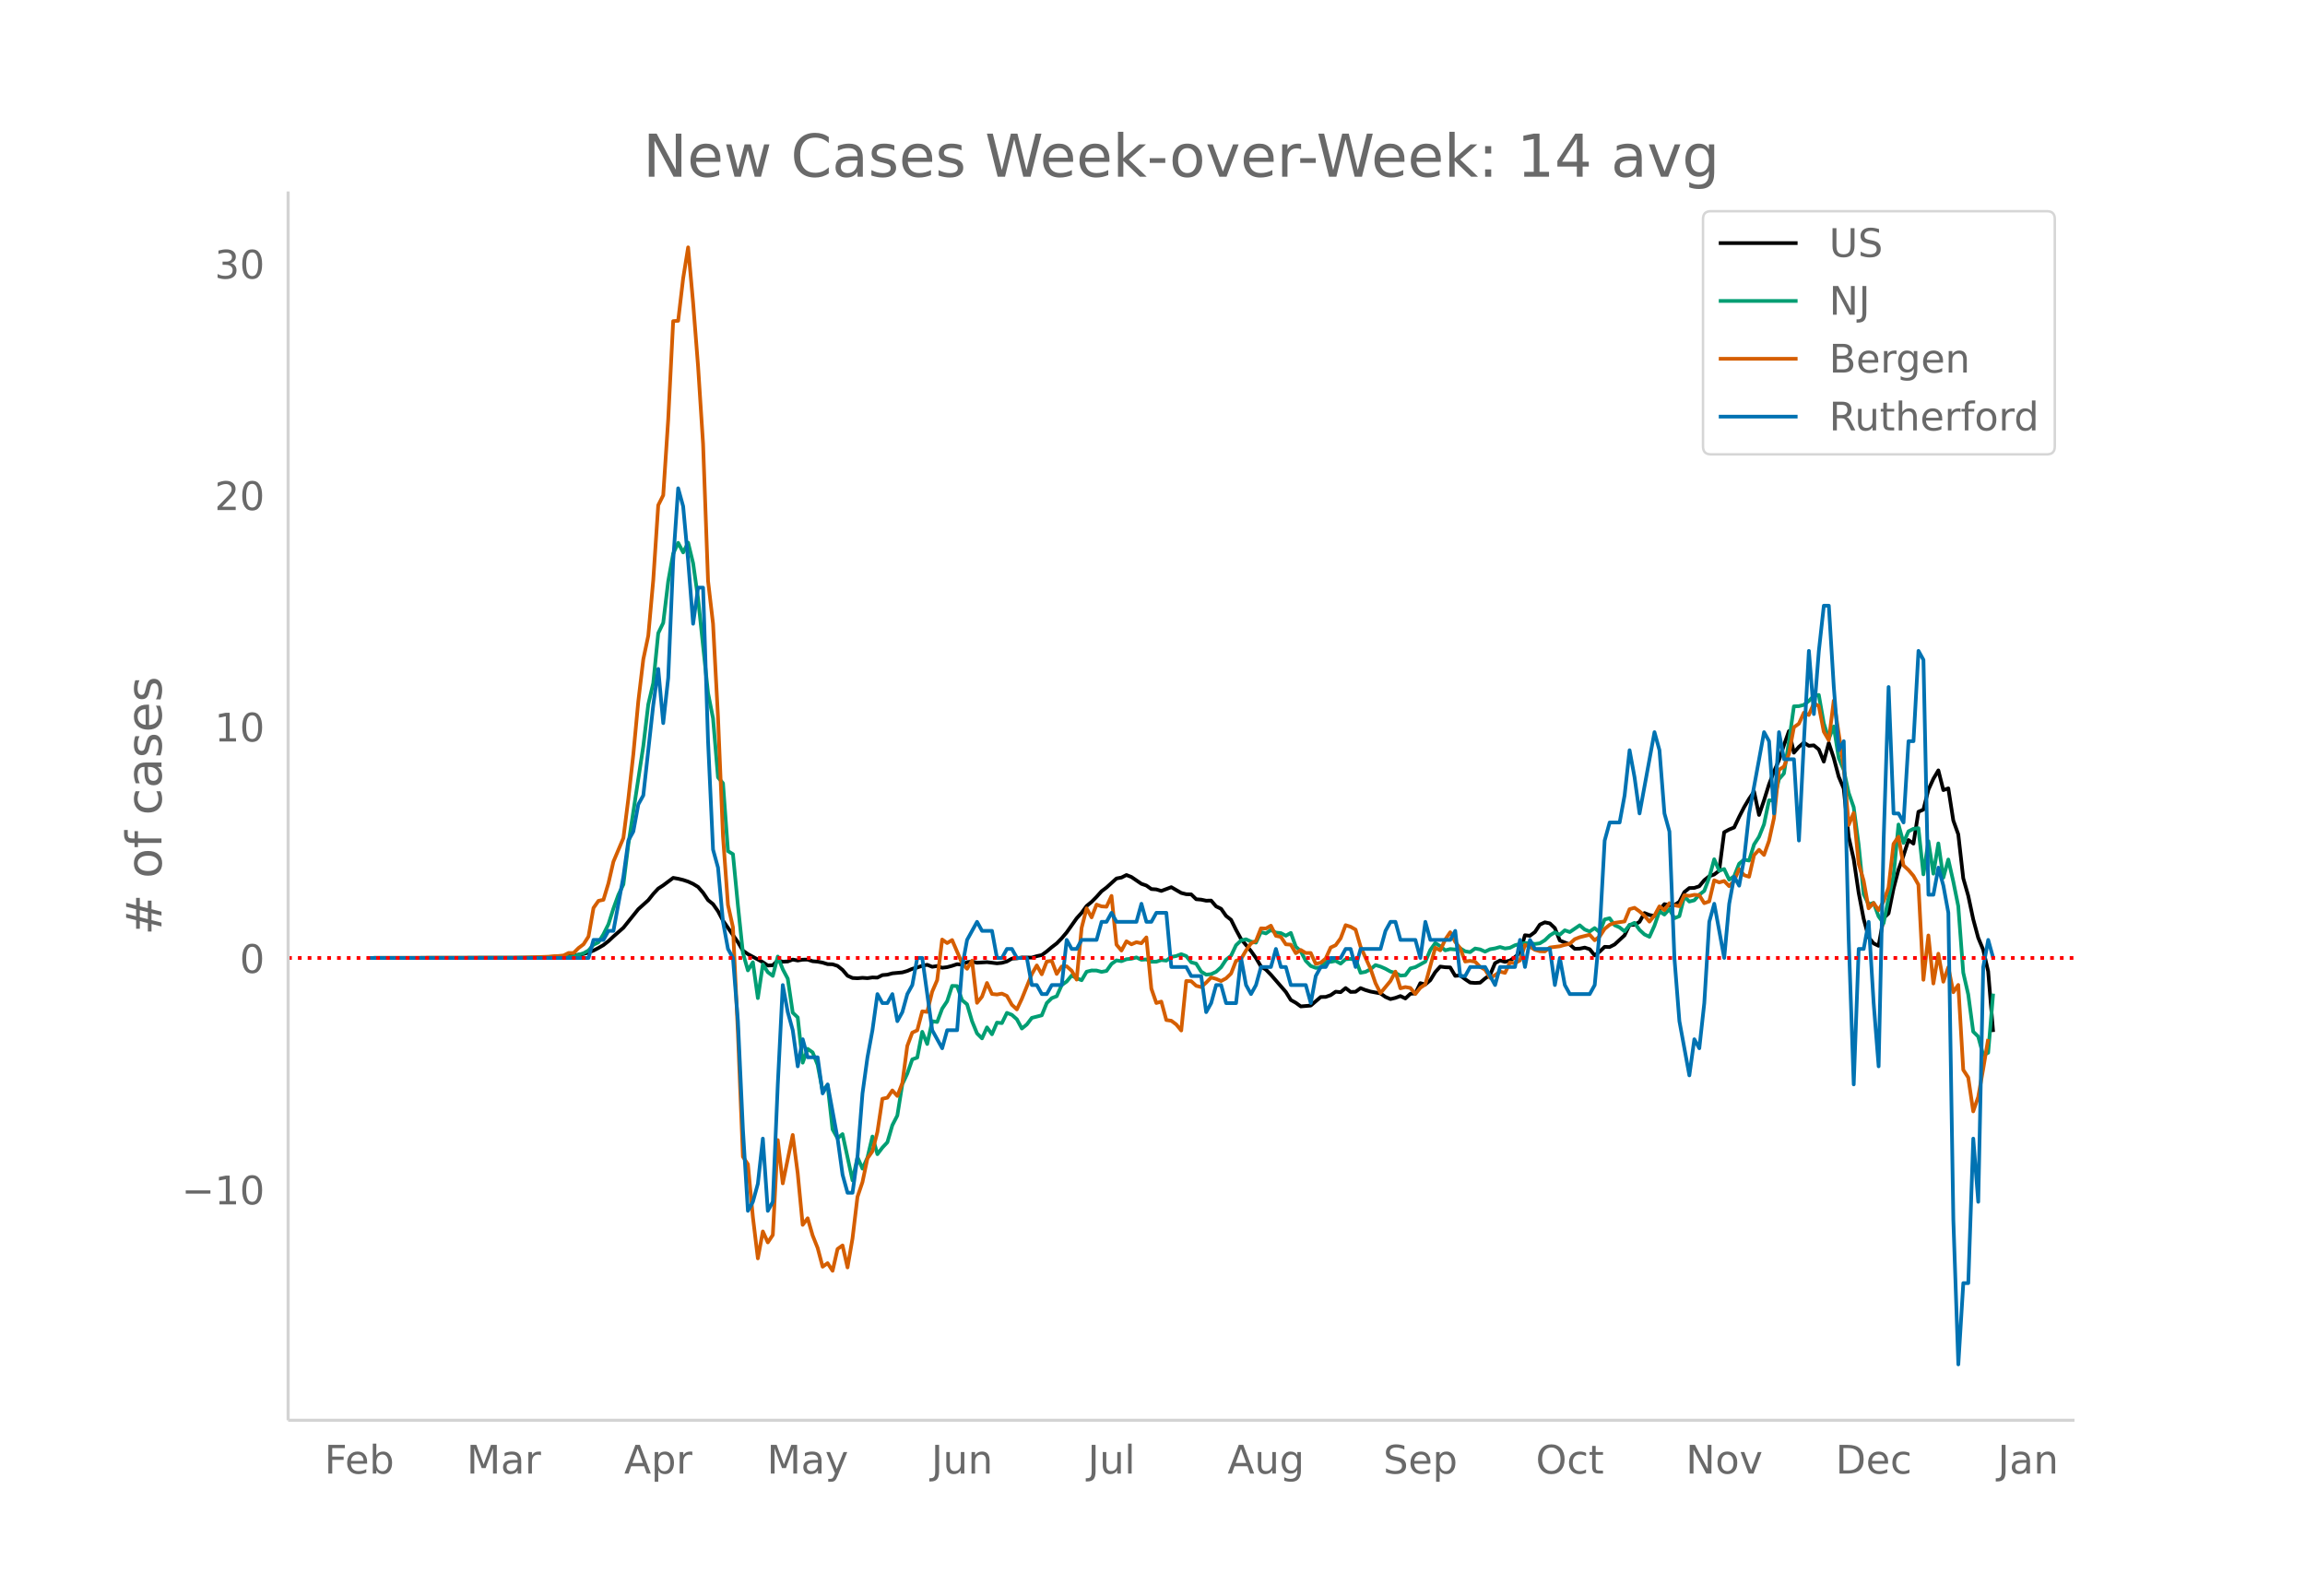 <svg height="864" viewBox="0 0 936 648" width="1248" xmlns="http://www.w3.org/2000/svg" xmlns:xlink="http://www.w3.org/1999/xlink"><defs><style>*{stroke-linecap:butt;stroke-linejoin:round}</style></defs><g id="figure_1"><path d="M0 648h936V0H0z" fill="#fff" id="patch_1"/><g id="axes_1"><path d="M117 576.72h725.4V77.76H117z" fill="none" id="patch_2"/><path clip-path="url(#paa9d71b598)" d="M149.973 388.993l64.731-.085 10.115-.239 6.068-.445 4.046-.52 2.023-.34 2.023-.578 2.023-.79 2.023-1.051 2.022-1.18 2.023-1.596 2.023-1.887 4.046-3.553 6.069-7.548 4.045-3.644 2.023-2.535 2.023-2.182 2.023-1.319 4.046-3.029 2.022.356 2.023.494 2.023.67 2.023.921 2.023 1.248 2.023 2.343 2.023 2.99 2.023 1.647 2.022 2.879 2.023 3.822 4.046 5.856 2.023 2.907 2.023 3.414 2.023 1.412 6.068 3.284 2.023 1.358 2.023-.122 2.023-1.958 2.023.527 2.023-.102 2.022-.767 2.023.38 2.023-.333 2.023-.035 2.023.663 2.023.17 2.023.394 2.022.62 2.023.063 2.023.653 2.023 1.609 2.023 2.383 2.023.911 2.023.112 2.023-.18 2.022.145 2.023-.29 2.023.067 2.023-1.025 2.023-.166 2.023-.548 4.045-.379 2.023-.583 2.023-.874 2.023-.537 2.023-.694 2.023-.407 2.023.817 2.023-.312 2.022.707 2.023-.243 2.023-.543 2.023-.67 2.023.193 2.023-.998 2.023-.261 2.022.479 4.046-.238 4.046.48 2.023-.2 2.023-.57 2.023-1.145 2.022-.114 2.023-.338 4.046.04 2.023-.592 2.023-.435 2.023-1.484 2.022-1.71 2.023-1.553 2.023-2.072 2.023-2.386 4.046-5.715 2.023-2.247 2.023-2.763 2.022-1.667 2.023-2.052 2.023-2.261 2.023-1.53 4.046-3.663 2.023-.382 2.022-1.026 2.023.81 4.046 2.762 2.023.705 2.023 1.427 2.023.144 2.023.617 4.045-1.524 4.046 2.346 2.023.512 2.023.063 2.023 1.973 2.022.17 2.023.426 2.023-.048 2.023 2.362 2.023.975 2.023 2.88 2.023 1.599 2.023 4.058 2.022 3.737 4.046 4.88 2.023 2.83 2.023 3.422 2.023 1.29 2.023 2.085 6.068 6.998 2.023 3.256 2.023 1.134 2.023 1.468 4.046-.339 4.045-3.474 2.023-.04 2.023-.716 2.023-1.403 2.023.191 2.023-1.673 2.022 1.575 2.023-.067 2.023-1.478 2.023.803 2.023.595 4.046.752 2.023 1.431 2.022.872 2.023-.49 2.023-.744 2.023.98 2.023-1.897 2.023-.149 2.023-4.165 2.022.531 2.023-1.738 2.023-3.294 2.023-2.238 2.023.276 2.023.078 2.023 3.419 2.023-.177 2.022 1.531 2.023 1.366 2.023.157 2.023-.115 2.023-1.711 2.023-1.431 2.023-4.783 2.022-1.086 2.023.56 2.023-.534 2.023-1.4 2.023-1.872 2.023-7.003 2.023.224 2.023-1.507 2.022-3.03 2.023-.929 2.023.421 2.023 1.906 2.023 5.05 4.046 1.612 2.022 1.761 2.023-.063 2.023-.43 2.023.646 2.023 2.515 2.023-1.508 2.023-1.96 2.023.082 2.022-1.035 4.046-3.727 2.023-4.171 2.023-.116 2.023-1.169 2.023-3.584 2.022.799 2.023.4 4.046-4.814 2.023.426 2.023-.03 2.023-1.348 2.023-3.937 2.022-1.643 2.023-.058 2.023-.673 2.023-2.454 2.023-1.606 2.023-.72 2.023-1.551 2.022-15.598 2.023-1.116 2.023-.825 2.023-4.276 2.023-3.95 2.023-3.401 2.023-2.961 2.023 9.497 2.022-5.913 2.023-6.482 2.023-5.231 2.023-4.6 2.023-6.117 2.023-5.696 2.023 8.766 2.022-2.367 2.023-1.729 2.023 1.297 2.023-.19 2.023 1.662 2.023 4.947 2.023-7.582 2.023 6.102 2.022 7.614 2.023 4.8 2.023 19.688 2.023 8.937 2.023 13.697 2.023 10.57 2.023 7.508 2.022 2.484 2.023.987 2.023-11.23 2.023-1.922 2.023-10.078 2.023-7.729 2.023-5.659 2.023-6.337 2.022 1.45 2.023-12.925 2.023-.887 2.023-8.064 2.023-4.444 2.023-3.42 2.023 8.007 2.022-.703 2.023 13.035 2.023 5.642 2.023 17.827 2.023 7.104 2.023 9.537 2.023 7.517 2.023 4.874 2.022 8.773 2.023 24.621h0" fill="none" stroke="#000" stroke-linecap="round" stroke-width="1.5" id="line2d_1"/><path clip-path="url(#paa9d71b598)" d="M149.973 388.993l70.8-.083 6.069-.136 2.023-.151 2.022.023 2.023-.348 4.046-1.21 2.023-1.14 2.023-2.328 2.023-.968 2.022-3.28 2.023-4.059 2.023-6.386 2.023-5.578 2.023-4.217 2.023-16.28 6.068-39.869 2.023-16.967 2.023-8.647 2.023-20.263 2.023-4.172 2.023-16.839 2.023-11.284 2.022-4.383 2.023 3.892 2.023-3.96 2.023 8.351 2.023 14.39 4.046 38.342 2.023 10.256 2.022 23.967 2.023 2.38 2.023 27.564 2.023 1.24 2.023 20.913 2.023 19.197 2.023 7.082 2.022-3.295 2.023 14.549 2.023-13.68 2.023 3.16 2.023 1.503 2.023-7.86 2.023 5.17 2.023 3.809 2.022 13.808 2.023 1.927 2.023 18.389 2.023-5.608 2.023 1.436 2.023 5.064 2.023 10.55 2.022-2.38 2.023 18.01 2.023 3.629 2.023-1.693 4.046 18.774 2.023-9.395 2.023 4.633 2.022-4.46 2.023-8.577 2.023 7.172 2.023-2.668 2.023-2.161 2.023-6.931 2.023-3.93 2.022-12.698 2.023-4.323 2.023-5.782 2.023-.733 2.023-10.468 2.023 4.95 2.023-9.25 2.023.317 2.022-5.404 2.023-3.023 2.023-6.243 2.023.083 2.023 5.722 2.023 1.67 2.023 6.878 2.022 4.943 2.023 2.033 2.023-4.474 2.023 2.804 2.023-4.74 2.023.197 2.023-4.15 2.023.802 2.022 1.814 2.023 3.741 2.023-1.647 2.023-2.676 4.046-1.035 2.023-4.981 2.022-1.995 2.023-.787 2.023-4.52 2.023-1.443 2.023-2.449 2.023 1.104 2.023.816 2.023-3.454 2.022-.506 2.023.03 2.023.544 2.023-.393 2.023-2.842 2.023-1.436 2.023.325 2.022-.793 2.023-.212 2.023-.514 2.023.937 2.023-.143 2.023.96 2.023-.023 2.023-.673 2.022.235 2.023-1.497 2.023-.378 2.023-.748 2.023.77 2.023 2.54 2.023.53 2.022 3.25 2.023 1.231 2.023-.211 2.023-.953 2.023-1.859 2.023-3.068 2.023-1.588 2.023-4.277 2.022-1.92 2.023-.484 2.023.907 2.023.454 2.023-4.308 2.023.574 2.023-1.406 2.022 1.066 2.023.204 2.023 1.058 2.023-1.141 2.023 5.578 2.023 1.897 2.023 3.877 2.023 2.078 2.022.771 2.023-.181 2.023-2.419 2.023.167 2.023-.409 2.023 1.111 2.023-1.806 2.022-.106 2.023.151 2.023 5.488 2.023-.378 2.023-1.074 2.023-1.677 2.023.612 2.023.884 2.022 1.134 2.023.567 2.023 1.073 2.023-.151 2.023-2.751 2.023-.53 4.045-2.23 2.023-4.738 2.023-2.804 2.023 1.247 2.023 1.7 2.023-.528 2.023.18 2.023-.468 2.022 1.217 2.023.325 2.023-1.466 2.023.355 2.023.922 2.023-.99 2.023-.34 2.022-.56 2.023.59 2.023-.272 2.023-1.028 2.023-.567 2.023-.325 2.023-.015 2.023.386 2.022-.272 2.023-1.247 2.023-1.958 2.023-1.247 2.023.975 2.023-1.806 2.023.718 4.045-2.751 2.023 1.723 2.023.8 2.023-1.382 2.023 1.693 2.023-5.208 2.023-.483 2.022 2.811 2.023.907 2.023 1.58 2.023-2.487 2.023-.952 2.023 2.85 2.023 1.866 2.022.96 2.023-4.505 2.023-5.827 2.023 1.308 2.023-2.237 2.023 3.726 2.023-.832 2.023-7.996 2.022 2.048 2.023-.499 2.023-2.267 2.023-1.557 2.023-5.404 2.023-7.452 2.023 4.656 2.022-.68 2.023 4.315 2.023-1.368 2.023-5.094 2.023-1.67 2.023.377 2.023-6.53 2.023-3.144 2.022-5.033 2.023-9.75 2.023.023 2.023-8.624 2.023-2.305 2.023-12.826 2.023-14.444 2.022-.068 2.023-.514 2.023-1.602 2.023-2.108 2.023-.333 2.023 11.51 2.023 6.35 2.023-5.08 2.022 12.85 2.023 4.79 2.023 9.358 2.023 5.797 2.023 15.252 2.023 20.059 2.023 4.172 2.022-.62 2.023 5.472 2.023 2.804 2.023-10.12 2.023-9.115 2.023-20.868 2.023 7.475 2.023-4.694 2.022-1.027 2.023-.273 2.023 18.76 2.023-13.477 2.023 13.204 2.023-12.289 2.023 13.914 2.022-7.376 2.023 8.956 2.023 9.992 2.023 26.99 2.023 8.842 2.023 15.116 2.023 1.988 2.023 7.512 2.022-.922 2.023-24.012h0" fill="none" stroke="#009e73" stroke-linecap="round" stroke-width="1.5" id="line2d_2"/><path clip-path="url(#paa9d71b598)" d="M149.973 388.993l60.686-.072 12.137-.432 2.023-.216 2.023-.072 2.023-.216 2.022-1.008h2.023l2.023-2.016 2.023-1.513 2.023-3.168 2.023-11.594 2.023-2.88 2.022-.433 2.023-6.697 2.023-8.785 4.046-9.578 2.023-15.987 2.023-18.075 2.023-21.532 2.022-16.994 2.023-9.578 2.023-22.612 2.023-30.39 2.023-4.032 2.023-30.75 2.023-39.966 2.022-.144 2.023-17.21 2.023-12.603 2.023 22.54 2.023 25.852 2.023 31.398 2.023 55.665 2.023 17.355 2.022 38.023 2.023 48.392 2.023 27.797 2.023 9.073 2.023 43.136 2.023 50.048 2.023 3.025 2.022 21.46 2.023 16.778 2.023-10.946 2.023 4.465 2.023-3.025 2.023-38.526 2.023 17.57 4.045-19.658 2.023 15.554 2.023 20.956 2.023-2.665 2.023 6.986 2.023 5.04 2.023 7.634 2.022-1.44 2.023 3.096 2.023-8.858 2.023-1.44 2.023 8.93 2.023-11.738 2.023-16.923 2.023-5.977 2.022-9.65 2.023-2.88 2.023-7.85 2.023-13.466 2.023-.432 2.023-2.953 2.023 2.233 2.022-5.185 2.023-15.123 2.023-5.4 2.023-.937 2.023-7.705 2.023.216 2.023-8.21 2.023-4.68 2.022-16.491 2.023 1.44 2.023-1.224 4.046 9.434 2.023 2.232 2.023-3.313 2.022 17.14 2.023-2.521 2.023-5.545 2.023 4.465 2.023.216 2.023-.36 2.023.936 2.023 3.6 2.022 1.873 2.023-4.32 4.046-10.01 2.023-3.53 2.023 3.601 2.023-5.184 2.022-.289 2.023 5.33 2.023-3.025 2.023-.072 2.023 1.8 2.023 3.6 2.023-21.027 2.023-7.921 2.022 3.672 2.023-5.184 2.023.72 2.023.144 2.023-4.393 2.023 19.803 2.023 2.377 2.022-3.745 2.023 1.224 2.023-.864 2.023.432 2.023-2.376 2.023 20.811 2.023 5.833 2.023-.576 2.022 7.49 2.023.288 2.023 1.512 2.023 2.448 2.023-20.091 2.023.072 2.023 1.872 2.022.504 2.023-1.8 2.023-2.088 2.023.576 2.023.864 2.023-1.08 2.023-1.945 2.023-5.185 2.022-.72 2.023-3.456 2.023-2.88 2.023-1.009 2.023-5.113 2.023.072 2.023-1.152 2.022 4.105 2.023.432 2.023 3.024 2.023.144 2.023 3.457 2.023-1.296 2.023 1.224h2.023l2.022 4.393 2.023-.432 2.023-1.729 2.023-4.464 2.023-.937 2.023-2.808 2.023-5.329 2.022.648 2.023 1.152 2.023 6.913 4.046 9.002 2.023 5.833 2.023 4.033 4.045-4.897 2.023-3.817 2.023 6.77 2.023-.505 2.023.36 2.023 2.449 2.023-2.52 2.022-1.369 4.046-14.906 2.023 1.08 2.023-4.393 2.023-2.953 2.023 3.89 2.023 2.592 2.022 5.4 2.023-.288 2.023.36 2.023 2.089 2.023 1.152 2.023 3.313 2.023-1.08 2.022-1.44 2.023.503 2.023-4.248 2.023.288 2.023-1.08 2.023-6.266 2.023.648 2.023 1.297 2.022.576 2.023.072 2.023-1.584 4.046-.505 2.023-.576 2.023-.432 2.022-1.872 2.023-.792 4.046-1.008 2.023 2.232 2.023-1.512 2.023-3.097 2.023-1.656 2.022-.792 4.046-.576 2.023-4.97 2.023-.575 2.023 1.44 2.023 1.8 2.022 2.377 2.023-2.449 2.023-3.744 2.023 1.512 2.023-2.809 2.023.865 2.023.36 2.023-4.465 2.022.288 2.023-.432 2.023.144 2.023 3.24 2.023-.72 2.023-8.57 2.023.865 2.022-.576 2.023 2.088 2.023-2.16 2.023-4.753 2.023 2.449 2.023.648 2.023-8.786 2.023-2.16 2.022 2.088 2.023-5.689 2.023-9.29 2.023-19.587 2.023-1.296 2.023-5.113 2.023-10.874 2.022-1.44 2.023-4.465 2.023.936 2.023-4.752 2.023 1.08 2.023 10.442 2.023 3.456 2.023-16.059 4.045 26.789 2.023 23.692 2.023-4.897 2.023 20.596 2.023 6.913 2.023 11.234 2.022-2.16 2.023 2.952 2.023-3.6 2.023-5.618 2.023-17.715 2.023-2.952 2.023 11.666 2.023 1.872 2.022 2.377 2.023 3.6 2.023 38.599 2.023-18.003 2.023 19.515 2.023-12.098 2.023 11.378 2.022-5.905 2.023 10.154 2.023-2.953 2.023 34.494 2.023 3.097 2.023 13.754 2.023-5.833 2.023-11.378 2.022-12.17h0" fill="none" stroke="#d55e00" stroke-linecap="round" stroke-width="1.5" id="line2d_3"/><path clip-path="url(#paa9d71b598)" d="M149.973 388.993h89.006l2.023-7.335h4.045l2.023-3.668h2.023l4.046-22.006 2.023-14.67 2.023-3.669 2.023-11.003 2.022-3.667 4.046-36.677 2.023-14.671 2.023 22.006 2.023-18.339 2.023-47.68 2.022-29.341 2.023 7.335 2.023 22.006 2.023 25.674 2.023-14.67h2.023l2.023 62.35 2.023 44.013 2.022 7.335 2.023 22.006 2.023 11.004 2.023 3.667 2.023 25.674 2.023 44.013 2.023 33.009 2.022-3.668 2.023-7.335 2.023-18.339 2.023 29.342 2.023-3.668 2.023-47.68 2.023-40.345L319.894 411l2.022 7.335 2.023 14.67 2.023-11.002 2.023 7.335h4.046l2.023 14.67 2.022-3.667 4.046 22.006 2.023 14.671 2.023 7.336h2.023l2.023-14.671 2.023-25.674 2.022-14.671 2.023-11.003 2.023-14.67 2.023 3.667h2.023l2.023-3.668 2.023 11.003 2.022-3.667 2.023-7.336 2.023-3.668 2.023-11.003h2.023l4.046 29.342 4.045 7.335 2.023-7.335h4.046l2.023-25.674 2.023-11.003 4.045-7.336 2.023 3.668h4.046l2.023 11.003h2.023l2.023-3.667h2.023l2.022 3.667h4.046l2.023 11.003h2.023l2.023 3.668h2.023l2.022-3.668h4.046l2.023-18.338 2.023 3.668h2.023l2.023-3.668h6.068l2.023-7.336h2.023l2.023-3.667 2.023 3.667h8.091l2.023-7.335 2.023 7.335h2.023l2.023-3.667h4.045l2.023 22.006h6.069l2.023 3.668h4.045l2.023 14.67 2.023-3.667 2.023-7.336h2.023l2.023 7.336h4.046l2.022-18.339 2.023 11.003 2.023 3.668 2.023-3.668 2.023-7.335h4.046l2.022-7.335 2.023 7.335h2.023l2.023 7.335h6.069l2.023 7.336 2.022-11.003 2.023-3.668h2.023l2.023-3.668h4.046l2.023-3.667h2.022l2.023 7.335 2.023-7.335h8.092l2.023-7.336 2.022-3.668h2.023l2.023 7.336h6.069l2.023 7.335 2.022-14.67 2.023 7.335h8.092l2.023-3.668 2.023 18.339h2.022l2.023-3.668h6.069l4.046 7.335 2.022-7.335h6.07l2.022-11.003 2.023 11.003 2.023-11.003 2.023 3.668h6.068l2.023 14.67 2.023-11.003 2.023 11.003 2.023 3.668h8.091l2.023-3.668 2.023-22.006 2.023-36.677 2.023-7.335h4.045l2.023-11.003 2.023-18.339 2.023 11.003 2.023 14.671 6.068-33.01 2.023 7.336 2.023 25.674 2.023 7.335 2.023 51.348 2.023 25.674 4.045 22.006 2.023-14.67 2.023 3.667 2.023-18.338 2.023-33.01 2.023-7.335 4.045 22.006 2.023-22.006 2.023-11.003 2.023 3.668 2.023-11.003 2.023-18.339 6.068-33.01 2.023 3.668 2.023 29.342 2.023-33.01 2.023 11.004h4.046l2.022 33.01 2.023-40.346 2.023-36.677 2.023 25.674 2.023-25.674 2.023-18.338h2.023l2.023 33.01 2.022 25.673 2.023-3.668 2.023 80.69 2.023 58.683 2.023-55.015h2.023l2.023-11.004 2.022 33.01 2.023 25.674 2.023-91.693 2.023-62.35 2.023 51.347h2.023l2.023 3.668 2.023-33.01h2.022l2.023-36.677 2.023 3.668 2.023 95.36h2.023l2.023-11.003 2.023 7.336 2.022 11.003 2.023 124.702 2.023 58.683 2.023-33.01h2.023l2.023-58.683 2.023 25.674 2.023-95.36 2.022-11.003 2.023 7.335h0" fill="none" stroke="#0072b2" stroke-linecap="round" stroke-width="1.5" id="line2d_4"/><path clip-path="url(#paa9d71b598)" d="M117 388.993h725.4" fill="none" stroke="red" stroke-dasharray="1.5,2.475" stroke-width="1.5" id="line2d_5"/><path d="M117 576.72V77.76" fill="none" stroke="#d3d3d3" stroke-linecap="square" stroke-width="1.25" id="patch_3"/><path d="M117 576.72h725.4" fill="none" stroke="#d3d3d3" stroke-linecap="square" stroke-width="1.25" id="patch_4"/><g id="matplotlib.axis_1"><g id="xtick_1"><g transform="matrix(.16 0 0 -.16 131.764 598.378)" fill="#696969" id="text_1"><defs><path d="M9.813 72.906h41.89v-8.312H19.672V43.109h28.906v-8.297H19.672V0h-9.86z" id="DejaVuSans-70"/><path d="M56.203 29.594v-4.39H14.891q.593-9.282 5.593-14.142 5-4.859 13.938-4.859 5.172 0 10.031 1.266 4.86 1.265 9.656 3.812v-8.5Q49.266.734 44.187-.344 39.11-1.422 33.892-1.422q-13.094 0-20.735 7.61-7.64 7.625-7.64 20.625 0 13.421 7.25 21.296Q20.016 56 32.328 56q11.031 0 17.453-7.11 6.422-7.093 6.422-19.296zm-8.984 2.64q-.094 7.36-4.125 11.75-4.032 4.407-10.672 4.407-7.516 0-12.031-4.25-4.516-4.25-5.203-11.97z" id="DejaVuSans-101"/><path d="M48.688 27.297q0 9.906-4.079 15.547-4.078 5.64-11.203 5.64-7.14 0-11.218-5.64-4.079-5.64-4.079-15.547 0-9.906 4.078-15.547 4.079-5.64 11.22-5.64 7.124 0 11.202 5.64t4.078 15.547zM18.108 46.39q2.844 4.875 7.157 7.234Q29.594 56 35.594 56q9.968 0 16.187-7.906 6.235-7.907 6.235-20.797T51.78 6.484q-6.218-7.906-16.187-7.906-6 0-10.328 2.375-4.313 2.375-7.157 7.25V0H9.08v75.984h9.03z" id="DejaVuSans-98"/></defs><use xlink:href="#DejaVuSans-70"/><use x="52.02" xlink:href="#DejaVuSans-101"/><use x="113.543" xlink:href="#DejaVuSans-98"/></g></g><g id="xtick_2"><g transform="matrix(.16 0 0 -.16 189.496 598.378)" fill="#696969" id="text_2"><defs><path d="M9.813 72.906h14.703l18.593-49.61 18.703 49.61h14.704V0H66.89v64.016l-18.797-50h-9.907l-18.796 50V0H9.813z" id="DejaVuSans-77"/><path d="M34.281 27.484q-10.89 0-15.093-2.484-4.204-2.484-4.204-8.5 0-4.781 3.157-7.594 3.156-2.797 8.562-2.797 7.485 0 12 5.297 4.516 5.297 4.516 14.078v2zm17.922 3.72V0H43.22v8.297Q40.14 3.328 35.547.953q-4.594-2.375-11.234-2.375-8.391 0-13.36 4.719Q6 8.016 6 15.922q0 9.219 6.172 13.906 6.187 4.688 18.437 4.688h12.61v.89q0 6.203-4.078 9.594-4.078 3.39-11.453 3.39-4.688 0-9.141-1.124-4.438-1.125-8.531-3.375v8.312q4.921 1.906 9.562 2.844 4.64.953 9.031.953 11.875 0 17.735-6.156 5.86-6.14 5.86-18.64z" id="DejaVuSans-97"/><path d="M41.11 46.297q-1.516.875-3.297 1.281Q36.03 48 33.89 48q-7.625 0-11.703-4.953-4.079-4.953-4.079-14.234V0H9.08v54.688h9.03v-8.5q2.844 4.984 7.375 7.39Q30.031 56 36.531 56q.922 0 2.047-.125 1.125-.11 2.484-.36z" id="DejaVuSans-114"/></defs><use xlink:href="#DejaVuSans-77"/><use x="86.279" xlink:href="#DejaVuSans-97"/><use x="147.559" xlink:href="#DejaVuSans-114"/></g></g><g id="xtick_3"><g transform="matrix(.16 0 0 -.16 253.459 598.378)" fill="#696969" id="text_3"><defs><path d="M34.188 63.188L20.797 26.906h26.812zm-5.579 9.718h11.188L67.578 0h-10.25l-6.64 18.703h-32.86L11.188 0H.78z" id="DejaVuSans-65"/><path d="M18.11 8.203v-29H9.077v75.484h9.031v-8.296q2.844 4.875 7.157 7.234Q29.594 56 35.594 56q9.968 0 16.187-7.906 6.235-7.907 6.235-20.797T51.78 6.484q-6.218-7.906-16.187-7.906-6 0-10.328 2.375-4.313 2.375-7.157 7.25zm30.578 19.094q0 9.906-4.079 15.547-4.078 5.64-11.203 5.64-7.14 0-11.218-5.64-4.079-5.64-4.079-15.547 0-9.906 4.078-15.547 4.079-5.64 11.22-5.64 7.124 0 11.202 5.64t4.078 15.547z" id="DejaVuSans-112"/></defs><use xlink:href="#DejaVuSans-65"/><use x="68.408" xlink:href="#DejaVuSans-112"/><use x="131.885" xlink:href="#DejaVuSans-114"/></g></g><g id="xtick_4"><g transform="matrix(.16 0 0 -.16 311.445 598.378)" fill="#696969" id="text_4"><defs><path d="M32.172-5.078q-3.797-9.766-7.422-12.735-3.61-2.984-9.656-2.984H7.906v7.516h5.282q3.703 0 5.75 1.765Q21-9.766 23.483-3.219l1.61 4.094-22.11 53.813H12.5l17.094-42.766 17.093 42.766h9.516z" id="DejaVuSans-121"/></defs><use xlink:href="#DejaVuSans-77"/><use x="86.279" xlink:href="#DejaVuSans-97"/><use x="147.559" xlink:href="#DejaVuSans-121"/></g></g><g id="xtick_5"><g transform="matrix(.16 0 0 -.16 378.194 598.378)" fill="#696969" id="text_5"><defs><path d="M9.813 72.906h9.859V5.078q0-13.187-5-19.14-5-5.954-16.094-5.954h-3.75v8.297h3.078q6.531 0 9.219 3.672Q9.813-4.39 9.813 5.078z" id="DejaVuSans-74"/><path d="M8.5 21.578v33.11h8.984V21.922q0-7.766 3.016-11.656 3.031-3.875 9.094-3.875 7.265 0 11.484 4.64 4.234 4.64 4.234 12.656v31h8.985V0h-8.984v8.406Q42.047 3.422 37.718 1q-4.313-2.422-10.032-2.422-9.421 0-14.312 5.86Q8.5 10.296 8.5 21.578zM31.11 56z" id="DejaVuSans-117"/><path d="M54.89 33.016V0h-8.984v32.719q0 7.765-3.031 11.61-3.031 3.858-9.078 3.858-7.281 0-11.484-4.64-4.204-4.625-4.204-12.64V0H9.08v54.688h9.03v-8.5q3.235 4.937 7.594 7.374Q30.078 56 35.797 56q9.422 0 14.25-5.828 4.844-5.828 4.844-17.156z" id="DejaVuSans-110"/></defs><use xlink:href="#DejaVuSans-74"/><use x="29.492" xlink:href="#DejaVuSans-117"/><use x="92.871" xlink:href="#DejaVuSans-110"/></g></g><g id="xtick_6"><g transform="matrix(.16 0 0 -.16 441.727 598.378)" fill="#696969" id="text_6"><defs><path d="M9.422 75.984h8.984V0H9.422z" id="DejaVuSans-108"/></defs><use xlink:href="#DejaVuSans-74"/><use x="29.492" xlink:href="#DejaVuSans-117"/><use x="92.871" xlink:href="#DejaVuSans-108"/></g></g><g id="xtick_7"><g transform="matrix(.16 0 0 -.16 498.467 598.378)" fill="#696969" id="text_7"><defs><path d="M45.406 27.984q0 9.766-4.031 15.125-4.016 5.375-11.297 5.375-7.219 0-11.25-5.375-4.031-5.359-4.031-15.125 0-9.718 4.031-15.093t11.25-5.375q7.281 0 11.297 5.375 4.031 5.375 4.031 15.093zm8.985-21.203q0-13.953-6.203-20.765Q42-20.797 29.203-20.797q-4.734 0-8.937.703-4.203.703-8.157 2.172v8.735q3.954-2.141 7.813-3.157 3.86-1.031 7.86-1.031 8.843 0 13.234 4.61 4.39 4.609 4.39 13.937v4.453q-2.781-4.844-7.125-7.234Q33.938 0 27.875 0 17.828 0 11.672 7.656q-6.156 7.672-6.156 20.328 0 12.688 6.156 20.344Q17.828 56 27.875 56q6.063 0 10.406-2.39 4.344-2.391 7.125-7.22v8.297h8.985z" id="DejaVuSans-103"/></defs><use xlink:href="#DejaVuSans-65"/><use x="68.408" xlink:href="#DejaVuSans-117"/><use x="131.787" xlink:href="#DejaVuSans-103"/></g></g><g id="xtick_8"><g transform="matrix(.16 0 0 -.16 561.718 598.378)" fill="#696969" id="text_8"><defs><path d="M53.516 70.516V60.89q-5.61 2.687-10.594 4-4.984 1.328-9.625 1.328-8.047 0-12.422-3.125t-4.375-8.89q0-4.845 2.906-7.313 2.907-2.453 11.016-3.97l5.953-1.218q11.031-2.11 16.281-7.406 5.25-5.297 5.25-14.172 0-10.61-7.11-16.078-7.093-5.469-20.812-5.469-5.172 0-11.015 1.172Q13.14.922 6.89 3.219v10.156q6-3.36 11.765-5.078 5.766-1.703 11.328-1.703 8.438 0 13.032 3.312 4.593 3.328 4.593 9.485 0 5.359-3.297 8.39-3.296 3.032-10.812 4.547L27.484 33.5q-11.03 2.188-15.968 6.875-4.922 4.688-4.922 13.047 0 9.672 6.812 15.234 6.813 5.563 18.766 5.563 5.14 0 10.453-.938 5.328-.922 10.89-2.765z" id="DejaVuSans-83"/></defs><use xlink:href="#DejaVuSans-83"/><use x="63.477" xlink:href="#DejaVuSans-101"/><use x="125" xlink:href="#DejaVuSans-112"/></g></g><g id="xtick_9"><g transform="matrix(.16 0 0 -.16 623.651 598.378)" fill="#696969" id="text_9"><defs><path d="M39.406 66.219q-10.75 0-17.078-8.016-6.312-8-6.312-21.828 0-13.766 6.312-21.781 6.328-8 17.078-8 10.735 0 17.016 8 6.281 8.015 6.281 21.781 0 13.828-6.281 21.828-6.281 8.016-17.016 8.016zm0 8q15.328 0 24.5-10.281 9.188-10.282 9.188-27.563 0-17.234-9.188-27.516-9.172-10.28-24.5-10.28-15.375 0-24.593 10.25-9.204 10.265-9.204 27.546t9.204 27.563q9.218 10.28 24.593 10.28z" id="DejaVuSans-79"/><path d="M48.781 52.594v-8.407q-3.812 2.11-7.64 3.157-3.828 1.047-7.735 1.047-8.75 0-13.593-5.547-4.829-5.532-4.829-15.547 0-10.016 4.829-15.563 4.843-5.53 13.593-5.53 3.907 0 7.735 1.046 3.828 1.047 7.64 3.156V2.094Q45.016.344 40.984-.531q-4.015-.89-8.562-.89-12.36 0-19.64 7.765-7.266 7.765-7.266 20.953 0 13.375 7.343 21.031Q20.22 56 33.016 56q4.14 0 8.093-.86 3.953-.843 7.672-2.546z" id="DejaVuSans-99"/><path d="M18.313 70.219V54.688h18.5v-6.985h-18.5V18.016q0-6.688 1.828-8.594 1.828-1.906 7.453-1.906h9.218V0h-9.218q-10.407 0-14.36 3.875-3.953 3.89-3.953 14.14v29.688H2.687v6.984h6.594V70.22z" id="DejaVuSans-116"/></defs><use xlink:href="#DejaVuSans-79"/><use x="78.711" xlink:href="#DejaVuSans-99"/><use x="133.691" xlink:href="#DejaVuSans-116"/></g></g><g id="xtick_10"><g transform="matrix(.16 0 0 -.16 684.577 598.378)" fill="#696969" id="text_10"><defs><path d="M9.813 72.906h13.28l32.329-60.984v60.984h9.562V0h-13.28L19.39 60.984V0H9.813z" id="DejaVuSans-78"/><path d="M30.61 48.39q-7.22 0-11.422-5.64-4.204-5.64-4.204-15.453 0-9.813 4.172-15.453 4.188-5.64 11.453-5.64 7.188 0 11.375 5.655 4.203 5.672 4.203 15.438 0 9.719-4.203 15.406-4.187 5.688-11.375 5.688zm0 7.61q11.718 0 18.406-7.625 6.703-7.61 6.703-21.078 0-13.422-6.703-21.078-6.688-7.64-18.407-7.64-11.765 0-18.437 7.64-6.656 7.656-6.656 21.078 0 13.469 6.656 21.078Q18.844 56 30.609 56z" id="DejaVuSans-111"/><path d="M2.984 54.688H12.5L29.594 8.797l17.093 45.89h9.516L35.687 0H23.485z" id="DejaVuSans-118"/></defs><use xlink:href="#DejaVuSans-78"/><use x="74.805" xlink:href="#DejaVuSans-111"/><use x="135.986" xlink:href="#DejaVuSans-118"/></g></g><g id="xtick_11"><g transform="matrix(.16 0 0 -.16 745.397 598.378)" fill="#696969" id="text_11"><defs><path d="M19.672 64.797V8.109h11.922q15.093 0 22.093 6.829 7 6.843 7 21.593 0 14.64-7 21.453-7 6.813-22.093 6.813zm-9.86 8.11h20.266q21.188 0 31.094-8.813 9.922-8.813 9.922-27.563 0-18.86-9.969-27.703Q51.172 0 30.078 0H9.813z" id="DejaVuSans-68"/></defs><use xlink:href="#DejaVuSans-68"/><use x="77.002" xlink:href="#DejaVuSans-101"/><use x="138.525" xlink:href="#DejaVuSans-99"/></g></g><g id="xtick_12"><g transform="matrix(.16 0 0 -.16 811.255 598.378)" fill="#696969" id="text_12"><use xlink:href="#DejaVuSans-74"/><use x="29.492" xlink:href="#DejaVuSans-97"/><use x="90.771" xlink:href="#DejaVuSans-110"/></g></g></g><g id="matplotlib.axis_2"><g id="ytick_1"><g transform="matrix(.16 0 0 -.16 73.733 489.054)" fill="#696969" id="text_13"><defs><path d="M10.594 35.5h62.593v-8.297H10.594z" id="DejaVuSans-8722"/><path d="M12.406 8.297h16.11v55.625l-17.532-3.516v8.985l17.438 3.515h9.86V8.296H54.39V0H12.406z" id="DejaVuSans-49"/><path d="M31.781 66.406q-7.61 0-11.453-7.5Q16.5 51.422 16.5 36.375q0-14.984 3.828-22.484 3.844-7.5 11.453-7.5 7.672 0 11.5 7.5 3.844 7.5 3.844 22.484 0 15.047-3.844 22.531-3.828 7.5-11.5 7.5zm0 7.813q12.266 0 18.735-9.703 6.468-9.688 6.468-28.141 0-18.406-6.468-28.11-6.47-9.687-18.735-9.687-12.25 0-18.718 9.688-6.47 9.703-6.47 28.109 0 18.453 6.47 28.14Q19.53 74.22 31.78 74.22z" id="DejaVuSans-48"/></defs><use xlink:href="#DejaVuSans-8722"/><use x="83.789" xlink:href="#DejaVuSans-49"/><use x="147.412" xlink:href="#DejaVuSans-48"/></g></g><g id="ytick_2"><use xlink:href="#DejaVuSans-48" transform="matrix(.16 0 0 -.16 97.32 395.072)" fill="#696969" id="text_14"/></g><g id="ytick_3"><g transform="matrix(.16 0 0 -.16 87.14 301.09)" fill="#696969" id="text_15"><use xlink:href="#DejaVuSans-49"/><use x="63.623" xlink:href="#DejaVuSans-48"/></g></g><g id="ytick_4"><g transform="matrix(.16 0 0 -.16 87.14 207.108)" fill="#696969" id="text_16"><defs><path d="M19.188 8.297h34.421V0H7.33v8.297q5.609 5.812 15.296 15.594 9.703 9.797 12.188 12.64 4.734 5.313 6.609 9 1.89 3.688 1.89 7.25 0 5.813-4.078 9.469-4.078 3.672-10.625 3.672-4.64 0-9.797-1.61-5.14-1.609-11-4.89v9.969Q13.767 71.78 18.938 73q5.188 1.219 9.485 1.219 11.328 0 18.062-5.672 6.735-5.656 6.735-15.125 0-4.5-1.688-8.531-1.672-4.016-6.125-9.485-1.218-1.422-7.765-8.187-6.532-6.766-18.453-18.922z" id="DejaVuSans-50"/></defs><use xlink:href="#DejaVuSans-50"/><use x="63.623" xlink:href="#DejaVuSans-48"/></g></g><g id="ytick_5"><g transform="matrix(.16 0 0 -.16 87.14 113.126)" fill="#696969" id="text_17"><defs><path d="M40.578 39.313Q47.656 37.797 51.625 33q3.984-4.781 3.984-11.813 0-10.78-7.422-16.703-7.421-5.906-21.093-5.906-4.578 0-9.438.906-4.86.907-10.031 2.72v9.515q4.094-2.39 8.969-3.61 4.89-1.218 10.218-1.218 9.266 0 14.125 3.656 4.86 3.656 4.86 10.64 0 6.454-4.516 10.079-4.515 3.64-12.562 3.64h-8.5v8.11h8.89q7.266 0 11.125 2.906 3.86 2.906 3.86 8.375 0 5.61-3.985 8.61-3.968 3.015-11.39 3.015-4.063 0-8.703-.89-4.641-.876-10.203-2.72v8.782q5.624 1.562 10.53 2.344 4.907.78 9.25.78 11.235 0 17.766-5.109 6.547-5.093 6.547-13.78 0-6.063-3.468-10.235-3.47-4.172-9.86-5.782z" id="DejaVuSans-51"/></defs><use xlink:href="#DejaVuSans-51"/><use x="63.623" xlink:href="#DejaVuSans-48"/></g></g><g transform="matrix(0 -.2 -.2 0 65.573 379.813)" fill="#696969" id="text_18"><defs><path d="M51.125 44H36.922l-4.11-16.313h14.313zm-7.328 27.781l-5.078-20.265h14.265L58.11 71.78h7.813L60.89 51.516h15.234V44h-17.14l-4-16.313h15.53V20.22H53.079L48 0h-7.813l5.032 20.219H30.906L25.875 0h-7.86l5.079 20.219H7.719v7.468h17.187L29 44H13.281v7.516h17.625l4.985 20.265z" id="DejaVuSans-35"/><path d="M37.11 75.984V68.5h-8.594q-4.828 0-6.72-1.953-1.874-1.953-1.874-7.031v-4.828h14.797v-6.985H19.922V0H10.89v47.703H2.297v6.984h8.594V58.5q0 9.125 4.25 13.297 4.25 4.187 13.468 4.187z" id="DejaVuSans-102"/><path d="M44.281 53.078v-8.5q-3.797 1.953-7.906 2.922-4.094.984-8.5.984-6.688 0-10.031-2.047-3.344-2.046-3.344-6.156 0-3.125 2.39-4.906 2.391-1.781 9.626-3.39l3.078-.688q9.562-2.047 13.593-5.781 4.032-3.735 4.032-10.422 0-7.625-6.032-12.078-6.03-4.438-16.578-4.438-4.39 0-9.156.86Q10.688.296 5.422 2v9.281q4.984-2.594 9.812-3.89 4.829-1.282 9.579-1.282 6.343 0 9.75 2.172 3.421 2.172 3.421 6.125 0 3.656-2.468 5.61-2.453 1.953-10.813 3.765l-3.125.735q-8.344 1.75-12.062 5.39-3.704 3.64-3.704 9.985 0 7.718 5.47 11.906Q16.75 56 26.811 56q4.97 0 9.36-.734 4.406-.72 8.11-2.188z" id="DejaVuSans-115"/></defs><use xlink:href="#DejaVuSans-35"/><use x="83.789" xlink:href="#DejaVuSans-32"/><use x="115.576" xlink:href="#DejaVuSans-111"/><use x="176.758" xlink:href="#DejaVuSans-102"/><use x="211.963" xlink:href="#DejaVuSans-32"/><use x="243.75" xlink:href="#DejaVuSans-99"/><use x="298.73" xlink:href="#DejaVuSans-97"/><use x="360.01" xlink:href="#DejaVuSans-115"/><use x="412.109" xlink:href="#DejaVuSans-101"/><use x="473.633" xlink:href="#DejaVuSans-115"/></g></g><g transform="matrix(.24 0 0 -.24 261.11 71.76)" fill="#696969" id="text_19"><defs><path d="M4.203 54.688h8.985l11.234-42.672 11.172 42.672h10.593l11.235-42.672 11.187 42.672h8.985L63.28 0H52.688L40.922 44.828 29.109 0H18.5z" id="DejaVuSans-119"/><path d="M64.406 67.281v-10.39q-4.984 4.64-10.625 6.922-5.64 2.296-11.984 2.296-12.5 0-19.14-7.64-6.641-7.64-6.641-22.094 0-14.406 6.64-22.047 6.64-7.64 19.14-7.64 6.345 0 11.985 2.296 5.64 2.297 10.625 6.938V5.609Q59.234 2.094 53.437.33q-5.78-1.75-12.218-1.75-16.563 0-26.094 10.124-9.516 10.14-9.516 27.672 0 17.578 9.516 27.703 9.531 10.14 26.094 10.14 6.531 0 12.312-1.734 5.797-1.734 10.875-5.203z" id="DejaVuSans-67"/><path d="M3.328 72.906h9.953L28.61 11.281l15.282 61.625h11.093l15.328-61.625 15.282 61.625h10.015L77.297 0H64.89L49.516 63.281 33.984 0H21.578z" id="DejaVuSans-87"/><path d="M9.078 75.984h9.031V31.11l26.813 23.578H56.39l-29-25.578L57.625 0H45.906L18.11 26.703V0H9.08z" id="DejaVuSans-107"/><path d="M4.89 31.39h26.313v-8H4.891z" id="DejaVuSans-45"/><path d="M11.719 12.406h10.297V0H11.719zm0 39.297h10.297v-12.39H11.719z" id="DejaVuSans-58"/><path d="M37.797 64.313L12.89 25.39h24.906zm-2.594 8.593H47.61V25.391h10.407v-8.203H47.609V0h-9.812v17.188H4.89v9.515z" id="DejaVuSans-52"/></defs><use xlink:href="#DejaVuSans-78"/><use x="74.805" xlink:href="#DejaVuSans-101"/><use x="136.328" xlink:href="#DejaVuSans-119"/><use x="218.115" xlink:href="#DejaVuSans-32"/><use x="249.902" xlink:href="#DejaVuSans-67"/><use x="319.727" xlink:href="#DejaVuSans-97"/><use x="381.006" xlink:href="#DejaVuSans-115"/><use x="433.105" xlink:href="#DejaVuSans-101"/><use x="494.629" xlink:href="#DejaVuSans-115"/><use x="546.729" xlink:href="#DejaVuSans-32"/><use x="578.516" xlink:href="#DejaVuSans-87"/><use x="671.518" xlink:href="#DejaVuSans-101"/><use x="733.041" xlink:href="#DejaVuSans-101"/><use x="794.564" xlink:href="#DejaVuSans-107"/><use x="852.475" xlink:href="#DejaVuSans-45"/><use x="890.434" xlink:href="#DejaVuSans-111"/><use x="951.615" xlink:href="#DejaVuSans-118"/><use x="1010.795" xlink:href="#DejaVuSans-101"/><use x="1072.318" xlink:href="#DejaVuSans-114"/><use x="1107.057" xlink:href="#DejaVuSans-45"/><use x="1139.141" xlink:href="#DejaVuSans-87"/><use x="1232.143" xlink:href="#DejaVuSans-101"/><use x="1293.666" xlink:href="#DejaVuSans-101"/><use x="1355.189" xlink:href="#DejaVuSans-107"/><use x="1413.1" xlink:href="#DejaVuSans-58"/><use x="1446.791" xlink:href="#DejaVuSans-32"/><use x="1478.578" xlink:href="#DejaVuSans-49"/><use x="1542.201" xlink:href="#DejaVuSans-52"/><use x="1605.824" xlink:href="#DejaVuSans-32"/><use x="1637.611" xlink:href="#DejaVuSans-97"/><use x="1698.891" xlink:href="#DejaVuSans-118"/><use x="1758.07" xlink:href="#DejaVuSans-103"/></g><g id="legend_1"><path d="M694.75 184.5H831.2q3.2 0 3.2-3.2V88.96q0-3.2-3.2-3.2H694.75q-3.2 0-3.2 3.2v92.34q0 3.2 3.2 3.2z" fill="none" opacity=".8" stroke="#ccc" id="patch_5"/><path d="M697.95 98.718h32" fill="none" stroke="#000" stroke-linecap="round" stroke-width="1.5" id="line2d_6"/><g transform="matrix(.16 0 0 -.16 742.75 104.317)" fill="#696969" id="text_20"><defs><path d="M8.688 72.906h9.921V28.61q0-11.718 4.235-16.875 4.25-5.14 13.781-5.14 9.469 0 13.719 5.14 4.25 5.157 4.25 16.875v44.297H64.5V27.391q0-14.25-7.063-21.532-7.046-7.28-20.812-7.28-13.828 0-20.89 7.28-7.047 7.282-7.047 21.532z" id="DejaVuSans-85"/></defs><use xlink:href="#DejaVuSans-85"/><use x="73.193" xlink:href="#DejaVuSans-83"/></g><path d="M697.95 122.203h32" fill="none" stroke="#009e73" stroke-linecap="round" stroke-width="1.5" id="line2d_8"/><g transform="matrix(.16 0 0 -.16 742.75 127.802)" fill="#696969" id="text_21"><use xlink:href="#DejaVuSans-78"/><use x="74.805" xlink:href="#DejaVuSans-74"/></g><path d="M697.95 145.688h32" fill="none" stroke="#d55e00" stroke-linecap="round" stroke-width="1.5" id="line2d_10"/><g transform="matrix(.16 0 0 -.16 742.75 151.287)" fill="#696969" id="text_22"><defs><path d="M19.672 34.813V8.108H35.5q7.953 0 11.781 3.297 3.844 3.297 3.844 10.078 0 6.844-3.844 10.078-3.828 3.25-11.781 3.25zm0 29.984V42.828h14.61q7.218 0 10.75 2.703 3.546 2.719 3.546 8.282 0 5.515-3.547 8.25-3.531 2.734-10.75 2.734zm-9.86 8.11h25.204q11.28 0 17.375-4.688Q58.5 63.53 58.5 54.89q0-6.703-3.125-10.657-3.125-3.953-9.188-4.922 7.282-1.562 11.313-6.53 4.031-4.954 4.031-12.376 0-9.765-6.64-15.093Q48.25 0 35.984 0H9.812z" id="DejaVuSans-66"/></defs><use xlink:href="#DejaVuSans-66"/><use x="68.604" xlink:href="#DejaVuSans-101"/><use x="130.127" xlink:href="#DejaVuSans-114"/><use x="169.49" xlink:href="#DejaVuSans-103"/><use x="232.967" xlink:href="#DejaVuSans-101"/><use x="294.49" xlink:href="#DejaVuSans-110"/></g><path d="M697.95 169.173h32" fill="none" stroke="#0072b2" stroke-linecap="round" stroke-width="1.5" id="line2d_12"/><g transform="matrix(.16 0 0 -.16 742.75 174.773)" fill="#696969" id="text_23"><defs><path d="M44.39 34.188q3.172-1.079 6.172-4.594 3-3.516 6.032-9.672L66.609 0H56l-9.313 18.703q-3.624 7.328-7.015 9.719-3.39 2.39-9.25 2.39h-10.75V0h-9.86v72.906h22.266q12.5 0 18.656-5.234 6.157-5.219 6.157-15.766 0-6.89-3.203-11.437-3.204-4.532-9.297-6.282zM19.673 64.797V38.922h12.406q7.125 0 10.766 3.297 3.64 3.297 3.64 9.687 0 6.39-3.64 9.64-3.64 3.25-10.766 3.25z" id="DejaVuSans-82"/><path d="M54.89 33.016V0h-8.984v32.719q0 7.765-3.031 11.61-3.031 3.858-9.078 3.858-7.281 0-11.484-4.64-4.204-4.625-4.204-12.64V0H9.08v75.984h9.03V46.188q3.235 4.937 7.594 7.374Q30.078 56 35.797 56q9.422 0 14.25-5.828 4.844-5.828 4.844-17.156z" id="DejaVuSans-104"/><path d="M45.406 46.39v29.594h8.985V0h-8.985v8.203Q42.578 3.328 38.25.953q-4.313-2.375-10.375-2.375-9.906 0-16.14 7.906-6.22 7.922-6.22 20.813 0 12.89 6.22 20.797Q17.968 56 27.874 56q6.063 0 10.375-2.375 4.328-2.36 7.156-7.234zm-30.61-19.093q0-9.906 4.079-15.547 4.078-5.64 11.203-5.64 7.125 0 11.219 5.64 4.11 5.64 4.11 15.547 0 9.906-4.11 15.547-4.094 5.64-11.219 5.64-7.125 0-11.203-5.64-4.078-5.64-4.078-15.547z" id="DejaVuSans-100"/></defs><use xlink:href="#DejaVuSans-82"/><use x="64.982" xlink:href="#DejaVuSans-117"/><use x="128.361" xlink:href="#DejaVuSans-116"/><use x="167.57" xlink:href="#DejaVuSans-104"/><use x="230.949" xlink:href="#DejaVuSans-101"/><use x="292.473" xlink:href="#DejaVuSans-114"/><use x="333.586" xlink:href="#DejaVuSans-102"/><use x="368.791" xlink:href="#DejaVuSans-111"/><use x="429.973" xlink:href="#DejaVuSans-114"/><use x="469.336" xlink:href="#DejaVuSans-100"/></g></g></g></g><defs><clipPath id="paa9d71b598"><path d="M117 77.76h725.4v498.96H117z"/></clipPath></defs></svg>